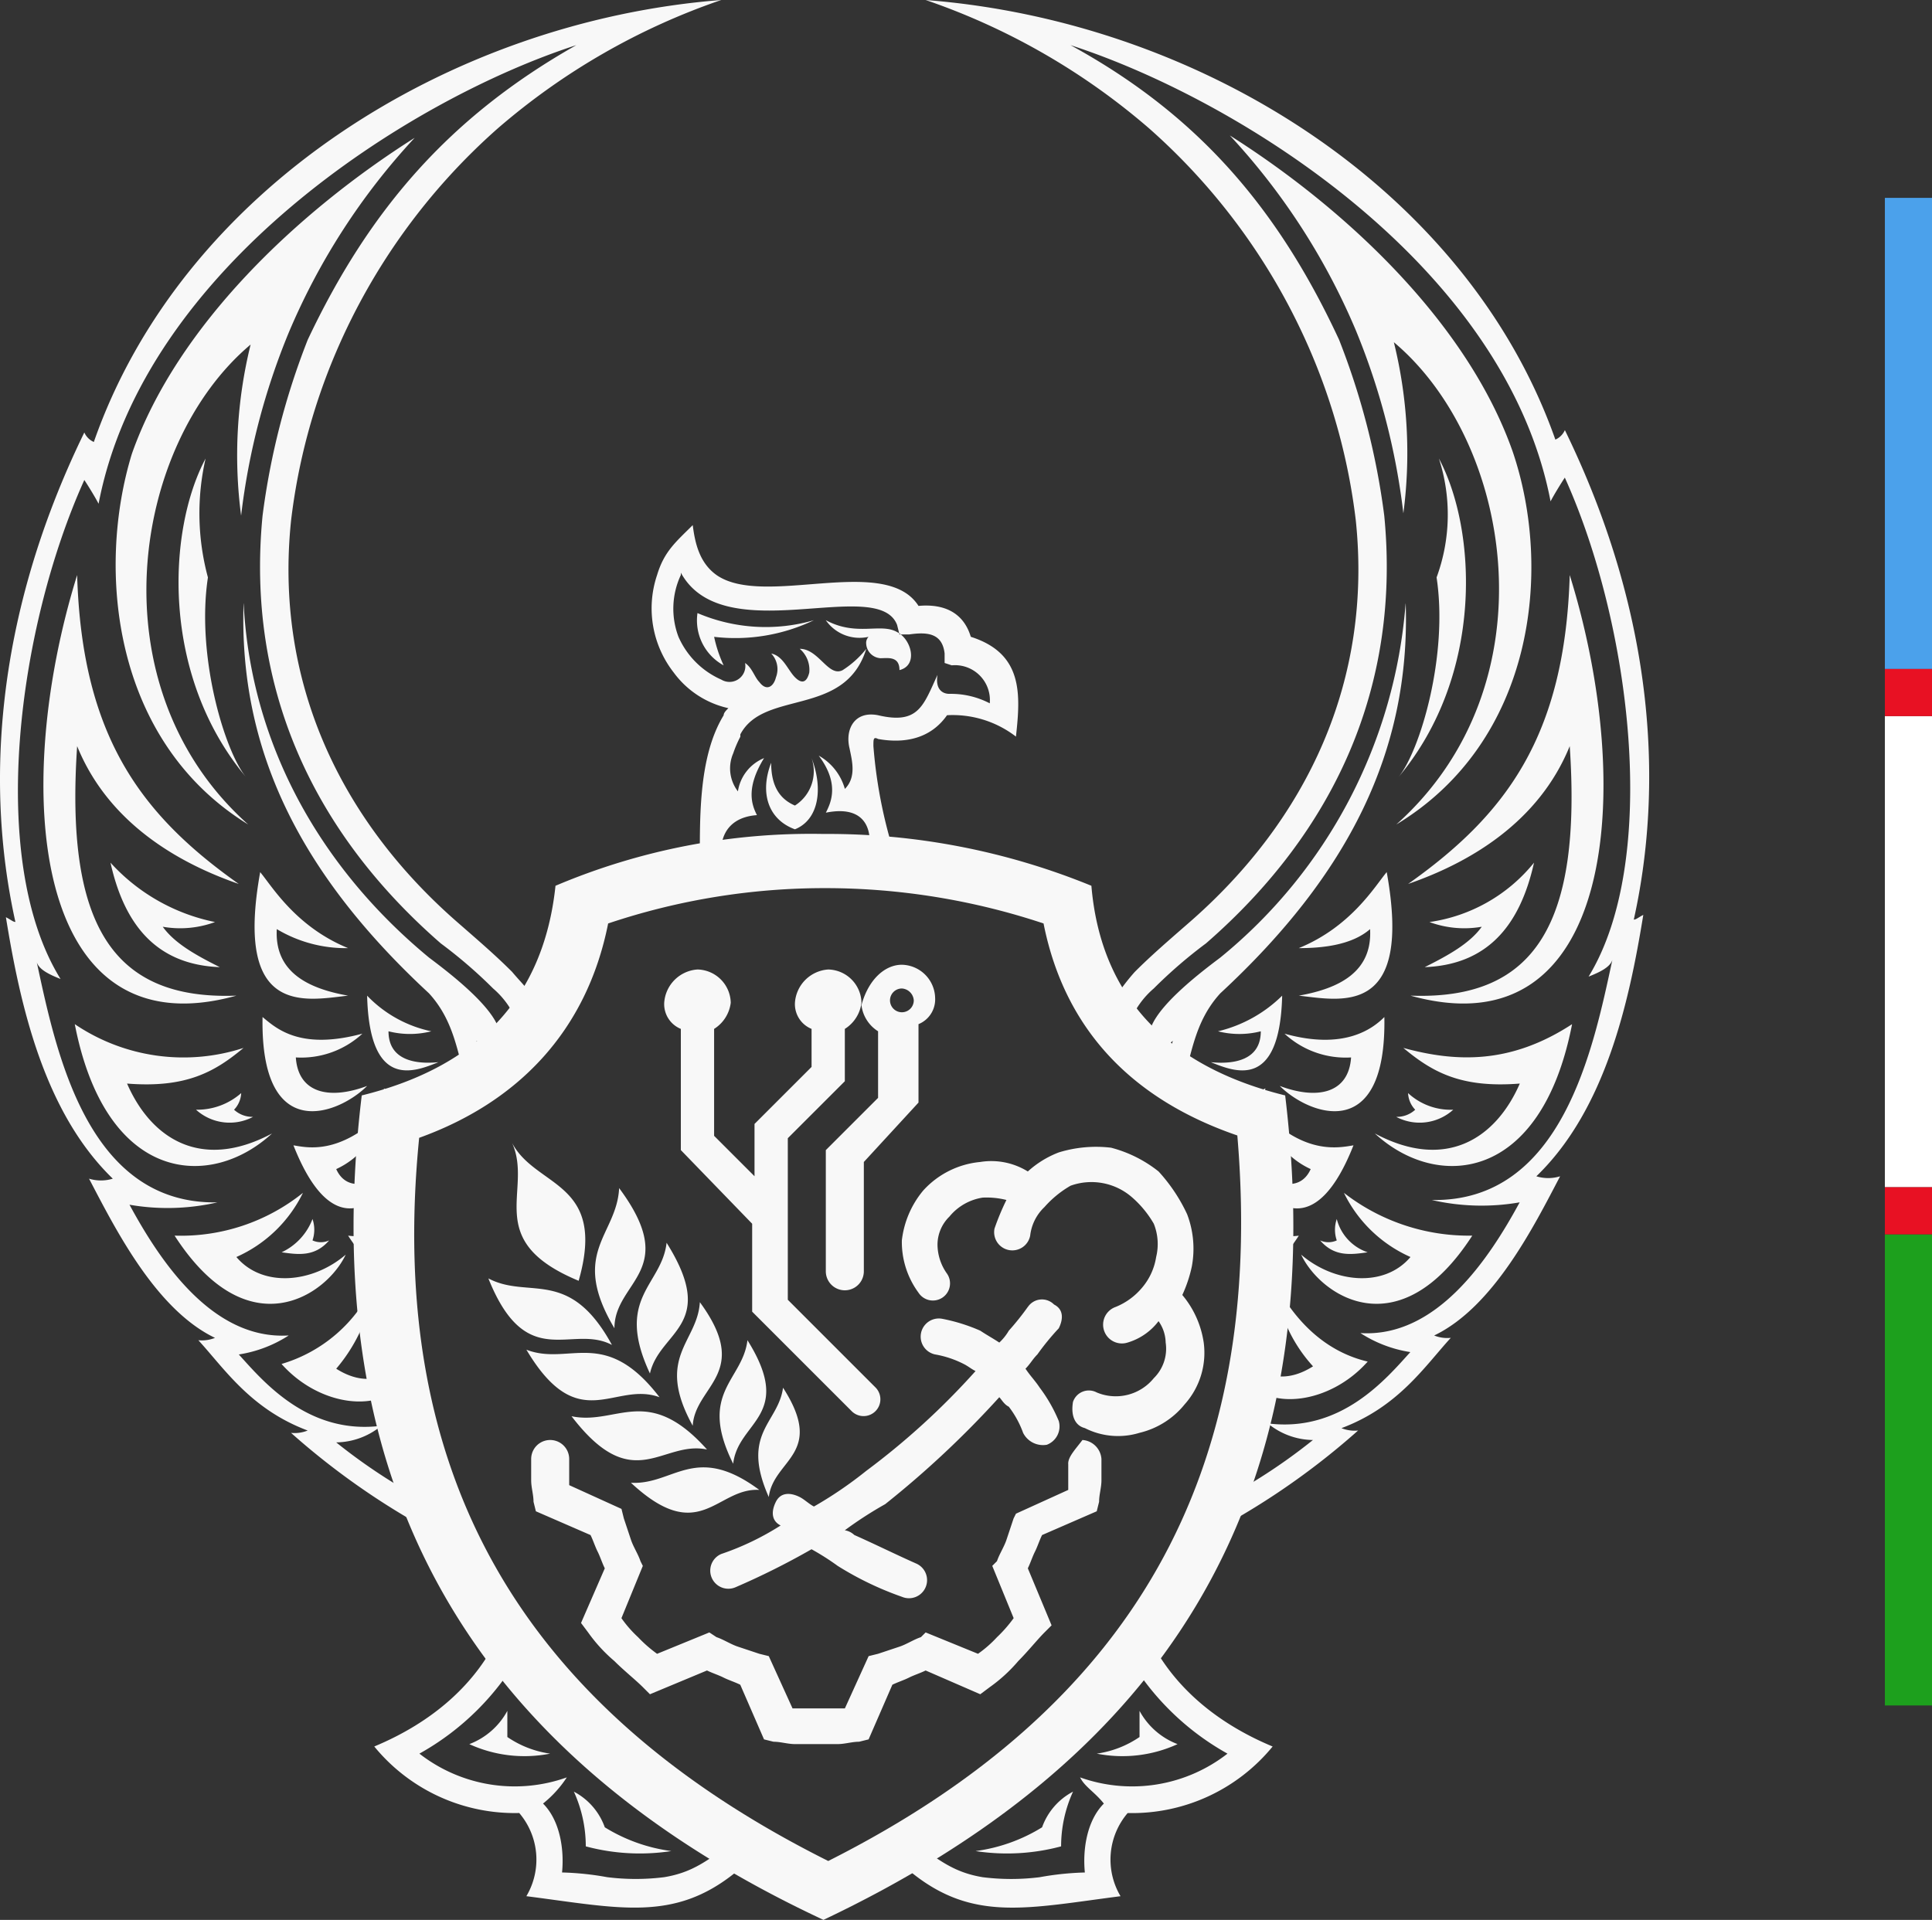 <svg xmlns="http://www.w3.org/2000/svg" width="164" height="163.006" viewBox="0 0 164 163.006">
  <rect x="0" y="0" width="164" height="163.006" fill="#333333" stroke="none"/>
  <g id="Сгруппировать_10315" data-name="Сгруппировать 10315" transform="translate(-224 -59.2)">
    <g id="logo-uz" transform="translate(224 59.2)">
      <g id="Сгруппировать_50" data-name="Сгруппировать 50">
        <g id="Сгруппировать_49" data-name="Сгруппировать 49">
          <path id="Контур_6333" data-name="Контур 6333" d="M76.708,82.011a2.885,2.885,0,0,1,2.824,2.825,2.271,2.271,0,0,1-1.412,2.219v6.658l-4.64,5.044v9.281a1.614,1.614,0,1,1-3.228,0V98.151h0v-.4h0l.2-.2h0l4.237-4.237V87.66a3.056,3.056,0,0,1-1.412-2.219c.605-2.219,2.017-3.43,3.43-3.43ZM61.376.1A57.412,57.412,0,0,0,42.413,10.995,53.265,53.265,0,0,0,28.694,29.959a52.01,52.01,0,0,0-3.833,14.324C23.449,57.8,28.9,69.7,39.185,78.581c1.614,1.412,3.026,2.623,4.438,4.035,1.009,1.211,2.017,2.018,2.421,3.632a.2.2,0,0,0,.2.2,9.086,9.086,0,0,1-1.816,2.018,3.8,3.8,0,0,0-.4-1.614,7.238,7.238,0,0,0-2.017-2.825A40.34,40.34,0,0,0,37.571,80.2C26.677,70.713,21.028,58.406,22.44,43.88a62.461,62.461,0,0,1,3.833-14.93c5.245-11.1,12.1-18.965,22.8-25.017C34.747,8.574,12.353,22.9,8.52,42.871c-.2-.4-.807-1.412-1.21-2.018C1.661,53.362-.961,73.134,5.293,83.221c-1.009-.4-1.816-.807-2.017-1.412,1.614,7.465,4.237,20.579,15.332,20.377a18.894,18.894,0,0,1-7.464.2c2.623,4.842,7.061,11.5,13.517,11.1a10.867,10.867,0,0,1-4.237,1.614c2.017,2.219,5.85,6.86,12.1,6.053a6.135,6.135,0,0,1-3.833,1.412,48.205,48.205,0,0,0,9.28,5.851c.4,1.009,1.009,2.018,1.412,3.026a62.908,62.908,0,0,1-14.525-9.684,2.991,2.991,0,0,0,1.412-.2c-4.842-1.816-7.061-5.246-9.28-7.667a2.991,2.991,0,0,0,1.412-.2c-5.043-2.421-8.473-9.281-10.692-13.517a3.42,3.42,0,0,0,2.017,0C3.88,94.519,1.863,85.441.653,77.976c.4.2.605.4.807.4C-.961,67.485-.558,52.959,7.31,36.819a1.575,1.575,0,0,0,.807.807C15.581,16.24,38.176,1.916,61.376.1ZM91.234,152.22a5.5,5.5,0,0,0-2.623,3.026,14.343,14.343,0,0,1-5.649,2.018,17.7,17.7,0,0,0,7.263-.4,11.209,11.209,0,0,1,1.009-4.64Zm5.649-6.86v2.219a8.557,8.557,0,0,1-3.631,1.412,11.232,11.232,0,0,0,6.859-.807,6.153,6.153,0,0,1-3.228-2.825Zm-5.043,5.649a13.155,13.155,0,0,0,12.508-2.018,22.409,22.409,0,0,1-8.675-8.675l1.816-1.614c2.017,4.439,5.85,7.667,10.692,9.684a15.418,15.418,0,0,1-12.306,5.649,6.09,6.09,0,0,0-.605,7.061c-7.868,1.009-12.508,2.219-17.753-2.018l.4-2.421c2.017,1.412,3.228,2.421,5.649,2.825a19.442,19.442,0,0,0,4.842,0,24.716,24.716,0,0,1,3.833-.4c-.2-2.018.2-4.439,1.614-5.851-.807-1.009-1.614-1.412-2.017-2.219ZM48.868,152.22a5.5,5.5,0,0,1,2.623,3.026,14.343,14.343,0,0,0,5.649,2.018,17.7,17.7,0,0,1-7.263-.4,11.208,11.208,0,0,0-1.009-4.64Zm-5.649-6.86v2.219a8.557,8.557,0,0,0,3.631,1.412,11.232,11.232,0,0,1-6.859-.807,6.153,6.153,0,0,0,3.228-2.825Zm5.043,5.649a13.155,13.155,0,0,1-12.508-2.018,22.409,22.409,0,0,0,8.675-8.675L42.614,138.7c-2.017,4.439-5.85,7.667-10.692,9.684a15.418,15.418,0,0,0,12.306,5.649,6.09,6.09,0,0,1,.605,7.061c7.868,1.009,12.508,2.219,17.753-2.018l-.4-2.421c-2.017,1.412-3.228,2.421-5.649,2.825a19.442,19.442,0,0,1-4.842,0,24.716,24.716,0,0,0-3.833-.4c.2-2.018-.2-4.439-1.614-5.851a9.481,9.481,0,0,0,2.017-2.219Zm45.593-64.56a9.086,9.086,0,0,0,1.816,2.018,3.8,3.8,0,0,1,.4-1.614,7.238,7.238,0,0,1,2.017-2.825,40.341,40.341,0,0,1,4.438-3.833c10.894-9.482,16.543-21.789,15.13-36.315a62.46,62.46,0,0,0-3.833-14.93c-5.245-11.3-12.1-19.166-22.8-25.017,14.324,4.64,36.918,18.763,40.751,38.736.2-.4.807-1.412,1.21-2.018,5.649,12.509,8.07,32.482,2.017,42.368,1.009-.4,1.816-.807,2.017-1.412-1.614,7.465-4.237,20.579-15.332,20.377a18.894,18.894,0,0,0,7.464.2c-2.623,4.842-7.061,11.5-13.517,11.1a10.867,10.867,0,0,0,4.237,1.614c-2.017,2.219-5.85,6.86-12.1,6.053a6.135,6.135,0,0,0,3.833,1.412,48.206,48.206,0,0,1-9.28,5.851c-.4,1.009-1.009,2.018-1.412,3.026a62.908,62.908,0,0,0,14.525-9.684,2.991,2.991,0,0,1-1.412-.2c4.842-1.816,7.061-5.246,9.28-7.667a2.991,2.991,0,0,1-1.412-.2c5.043-2.421,8.473-9.281,10.692-13.517a3.42,3.42,0,0,1-2.017,0c5.85-5.649,7.868-14.728,9.078-22.193-.4.2-.605.4-.807.4,2.421-10.895,2.017-25.421-5.85-41.561a1.575,1.575,0,0,1-.807.807C124.722,16.24,102.128,1.916,78.726.1A57.412,57.412,0,0,1,97.689,10.995a53.265,53.265,0,0,1,13.718,18.965,52.011,52.011,0,0,1,3.833,14.324c1.412,13.517-4.035,25.421-14.324,34.3-1.614,1.412-3.026,2.623-4.438,4.035a18.286,18.286,0,0,0-2.623,3.833ZM67.63,70.511c-2.219-.807-3.026-3.026-2.017-5.649,0,1.816.605,3.026,2.017,3.632a3.446,3.446,0,0,0,1.412-4.035c1.009,2.623.605,5.246-1.412,6.053ZM84.173,59.818a7.128,7.128,0,0,0-3.43-.807c-.605,0-1.21-.4-1.009-1.614-1.21,2.623-1.614,4.237-5.043,3.43-2.017-.4-2.824,1.211-2.421,2.825.2,1.009.605,2.421-.4,3.43a4.7,4.7,0,0,0-2.219-2.825c1.816,2.421,1.009,4.035.605,4.842,4.035-.807,4.035,2.421,3.43,4.035,1.009,0,2.017.2,2.623.2a40.989,40.989,0,0,1-2.017-9.886c0-.605,0-.807.4-.605,2.219.4,4.438,0,5.85-2.018a8.794,8.794,0,0,1,5.85,1.816c.4-3.632.605-7.061-3.833-8.474-.605-2.018-2.219-2.825-4.438-2.623-2.824-4.439-13.113.2-17.148-2.623-1.412-1.009-1.816-2.623-2.017-4.237-1.412,1.412-2.421,2.219-3.026,4.237A8.853,8.853,0,0,0,57.341,57.2a7.857,7.857,0,0,0,4.64,3.026c-.2.2-.4.4-.4.605-2.219,3.632-2.017,9.079-2.017,13.316.605-.2,1.412-.2,2.017-.4-.605-2.018,0-4.237,2.824-4.439-.4-.807-1.009-2.219.605-4.842a3.644,3.644,0,0,0-2.219,2.825,3.2,3.2,0,0,1-.4-3.228,9.837,9.837,0,0,1,.605-1.412v-.2c2.017-3.833,8.877-1.412,10.692-7.263a8.2,8.2,0,0,1-2.017,1.816c-1.21.605-2.017-1.816-3.631-1.816a2.339,2.339,0,0,1,.807,2.018c-.2.807-.605,1.009-1.21.4s-1.009-1.816-2.017-2.018a1.927,1.927,0,0,1,.4,2.018c-.2.807-.807,1.211-1.412.4-.4-.4-.605-1.211-1.21-1.614A1.346,1.346,0,0,1,61.376,57.8a7.085,7.085,0,0,1-3.631-3.632,6.737,6.737,0,0,1,.2-5.246v-.2c3.631,6.658,16.744.2,18.358,4.439l.2.807h.807c1.412-.2,2.824-.2,3.026,1.614v.807l.605.2a2.966,2.966,0,0,1,3.228,3.228ZM63.394,73.537a5.756,5.756,0,0,1,1.412-1.614c-.2.605-.4,1.009-.605,1.614Zm8.07-.2a6.148,6.148,0,0,0-1.412-2.018,3.673,3.673,0,0,1,2.623,2.018Zm-6.052,0c0-.4.2-.807.2-1.211a1.512,1.512,0,0,0,.2,1.009l-.4.2Zm4.035,0c0-.4-.2-1.009-.2-1.614a6.041,6.041,0,0,1,.807,1.614ZM20.826,51.345c-.4,12.509,4.842,23,15.736,33.087,2.219,2.421,2.421,5.246,3.228,7.667A4.22,4.22,0,0,0,41,91.291c-.2-1.211-.2-2.018-.4-2.825a4.692,4.692,0,0,1,1.412,2.219c.4-.2.605-.605,1.009-.807,0-.4-.2-.807-.2-1.211a3.741,3.741,0,0,0-.4-1.412c-.807-2.018-4.237-4.64-5.85-5.851-9.28-7.667-15.13-18.158-15.736-30.061Zm.4,18.763c-13.113-11.7-9.885-32.28.2-40.754a39.257,39.257,0,0,0-.807,14.526A58.759,58.759,0,0,1,24.66,28.345,56.6,56.6,0,0,1,35.352,11.8C25.466,18.056,15.178,27.74,11.345,38.634,8.319,48.52,9.731,63.046,21.23,70.108ZM6.7,48.924C1.056,67.081,2.872,89.476,20.221,84.634,9.529,85.037,5.7,78.379,6.7,63.45c2.623,6.456,8.473,9.886,13.718,11.7C12.152,69.3,7.108,62.643,6.7,48.924ZM6.5,87.055c2.623,13.517,11.5,14.123,16.744,9.281-6.052,3.228-10.289.4-12.306-4.237,5.043.4,7.464-1.009,9.885-3.026A16.458,16.458,0,0,1,6.5,87.055Zm8.473,17.956c6.254,9.684,12.911,5.044,14.525,1.614-2.824,2.421-7.061,2.825-9.28.2a11.443,11.443,0,0,0,5.649-5.447,16.537,16.537,0,0,1-10.894,3.632Zm16.946,4.035a12.512,12.512,0,0,1-7.868,6.86c3.228,3.632,8.473,4.237,10.49,1.412,0-.605-.2-1.009-.2-1.614-1.412,1.614-3.43,2.018-5.649.605a13.994,13.994,0,0,0,3.228-7.263Zm4.438,14.93a12.537,12.537,0,0,0-.605-2.018,4.121,4.121,0,0,1-2.623,1.614c1.412.807,2.623.807,3.228.4ZM22.239,74.143C20.02,86.449,26.072,85.037,29.7,84.634c-3.43-.605-6.254-2.018-6.052-5.649A11.386,11.386,0,0,0,29.7,80.6c-4.438-1.816-6.456-5.246-7.464-6.456Zm.2,12.307c-.2,10.895,6.456,8.272,8.877,5.851-3.228,1.211-5.85.605-6.052-2.421a7.638,7.638,0,0,0,5.649-2.018c-5.245,1.412-7.263-.4-8.473-1.412Zm2.623,10.895c3.026,7.667,6.456,5.649,8.473,2.825V99.16c-2.017,1.816-4.035,2.018-4.842.2a6.914,6.914,0,0,0,3.833-4.64c-3.631,3.43-6.254,2.825-7.464,2.623Zm4.64,7.667a14.781,14.781,0,0,0,3.833,4.035,38.877,38.877,0,0,1-.2-4.842,5.429,5.429,0,0,1-3.631.807Zm1.614-20.377c.2,8.07,4.035,6.456,6.052,5.649-2.017.2-4.237-.2-4.237-2.623a7.364,7.364,0,0,0,3.631,0,10.544,10.544,0,0,1-5.447-3.026ZM32.729,92.5a15.534,15.534,0,0,0,1.21,3.026v-.605l1.009-.4c0-.2,0-.2-.2-.4A4.614,4.614,0,0,0,37.773,91.9c-2.824,1.614-4.438,1.009-5.043.605ZM17.6,39.038c-3.228,6.053-3.833,18.359,3.43,27.035-1.816-2.219-4.237-10.289-3.228-16.947a20.872,20.872,0,0,1-.2-10.088Zm-8.07,34.3c1.21,5.447,4.035,8.675,9.28,8.877-2.017-1.009-3.833-2.018-4.842-3.43a8.559,8.559,0,0,0,4.438-.4,16.368,16.368,0,0,1-8.877-5.044Zm7.263,20.982a4.251,4.251,0,0,0,4.842.605,2.291,2.291,0,0,1-1.614-.605,2.179,2.179,0,0,0,.605-1.412,5.659,5.659,0,0,1-3.833,1.412Zm7.263,12.105c1.412.2,2.824.4,4.035-1.009a1.706,1.706,0,0,1-1.412,0,2.8,2.8,0,0,0,0-1.816,5.122,5.122,0,0,1-2.623,2.825Zm7.464,8.474a3.309,3.309,0,0,0,2.421-1.412v-.807c-.2,0-.4.2-.605,0a3.059,3.059,0,0,0-.807-1.614,4.832,4.832,0,0,1-1.009,3.833Zm87.958-63.552c.4,12.509-4.842,23-15.736,33.087-2.219,2.421-2.421,5.246-3.228,7.667a4.22,4.22,0,0,1-1.21-.807c.2-1.211.2-2.018.4-2.825a4.692,4.692,0,0,0-1.412,2.219c-.4-.2-.605-.605-1.009-.807,0-.4.2-.807.2-1.211a3.74,3.74,0,0,1,.4-1.412c.807-2.018,4.237-4.64,5.85-5.851a43.038,43.038,0,0,0,15.736-30.061Zm-.807,18.763c13.315-11.9,9.885-32.482-.2-40.955a39.257,39.257,0,0,1,.807,14.526,58.759,58.759,0,0,0-4.035-15.535A56.6,56.6,0,0,0,104.548,11.6c9.885,6.254,20.174,15.938,24.007,26.833,3.43,10.088,1.816,24.614-9.885,31.675ZM133.4,48.924c5.649,18.158,3.833,40.552-13.517,35.71,10.692.4,14.525-6.254,13.517-21.184-2.623,6.456-8.473,9.886-13.718,11.7C127.95,69.3,132.994,62.643,133.4,48.924Zm.2,38.131c-2.623,13.517-11.5,14.123-16.744,9.281,6.052,3.228,10.289.4,12.306-4.237-5.043.4-7.464-1.009-9.885-3.026,4.438,1.211,9.078,1.412,14.324-2.018Zm-8.473,17.956c-6.254,9.684-12.911,5.044-14.525,1.614,2.824,2.421,7.061,2.825,9.28.2a11.443,11.443,0,0,1-5.649-5.447,17.281,17.281,0,0,0,10.894,3.632Zm-16.744,4.035c1.816,3.43,4.438,5.851,7.868,6.658-3.228,3.632-8.473,4.237-10.49,1.412,0-.605.2-1.009.2-1.614,1.412,1.614,3.43,2.018,5.649.605a12.706,12.706,0,0,1-3.228-7.061Zm-4.438,14.93a12.537,12.537,0,0,1,.605-2.018,4.121,4.121,0,0,0,2.623,1.614c-1.614.807-2.623.807-3.228.4Zm13.92-49.832c2.219,12.307-3.833,10.895-7.464,10.491,3.43-.605,6.254-2.018,6.052-5.649C114.837,80.4,112.215,80.6,110.4,80.6c4.438-1.816,6.456-5.246,7.464-6.456Zm-.2,12.307c.2,10.895-6.456,8.272-8.877,5.851,3.228,1.211,5.85.605,6.052-2.421a7.638,7.638,0,0,1-5.649-2.018c5.043,1.412,7.464-.4,8.473-1.412Zm-2.623,10.895c-3.026,7.667-6.456,5.649-8.473,2.825V99.16c2.017,1.816,4.035,2.018,4.842.2a6.914,6.914,0,0,1-3.833-4.64c3.43,3.43,6.254,2.825,7.464,2.623Zm-4.64,7.667a14.781,14.781,0,0,1-3.833,4.035,38.878,38.878,0,0,0,.2-4.842,5.429,5.429,0,0,0,3.631.807Zm-1.412-20.377c-.2,8.07-4.035,6.456-6.052,5.649,2.017.2,4.237-.2,4.237-2.623a7.364,7.364,0,0,1-3.631,0,11.579,11.579,0,0,0,5.447-3.026ZM107.575,92.5a15.535,15.535,0,0,1-1.21,3.026v-.605l-1.21-.4c0-.2,0-.2.2-.4a4.614,4.614,0,0,1-3.026-2.219c2.824,1.614,4.438,1.009,5.245.605ZM122.3,39.038c3.228,6.053,3.833,18.359-3.43,27.035,1.816-2.219,4.237-10.289,3.228-16.947a15.442,15.442,0,0,0,.2-10.088Zm8.07,34.3c-1.21,5.447-4.035,8.675-9.28,8.877,2.017-1.009,3.833-2.018,4.842-3.43a8.559,8.559,0,0,1-4.438-.4,13.924,13.924,0,0,0,8.877-5.044Zm-6.859,20.982a4.251,4.251,0,0,1-4.842.605,2.291,2.291,0,0,0,1.614-.605,2.179,2.179,0,0,1-.605-1.412,5.325,5.325,0,0,0,3.833,1.412Zm-7.263,12.105c-1.412.2-2.824.4-4.035-1.009a1.706,1.706,0,0,0,1.412,0,2.8,2.8,0,0,1,0-1.816,4.038,4.038,0,0,0,2.623,2.825Zm-7.464,8.474a3.309,3.309,0,0,1-2.421-1.412v-.807c.2,0,.4.2.605,0a3.059,3.059,0,0,1,.807-1.614,3.726,3.726,0,0,0,1.009,3.833ZM70.253,52.757c2.623,1.412,4.64.2,6.052,1.009,1.21.605,1.816,2.825.2,3.228,0-1.211-1.009-1.009-1.614-1.009a1.3,1.3,0,0,1-1.21-1.211.741.741,0,0,1,.2-.605,3.488,3.488,0,0,1-3.631-1.412Zm-10.894-.605a4.344,4.344,0,0,0,2.219,4.439,11.374,11.374,0,0,1-.807-2.421,15.438,15.438,0,0,0,8.473-1.412,14.728,14.728,0,0,1-9.885-.605Zm32.884,69.2a6.22,6.22,0,0,0,4.64.4,7,7,0,0,0,3.833-2.421,6.56,6.56,0,0,0,1.614-5.246,8.12,8.12,0,0,0-1.816-4.035,11.375,11.375,0,0,0,.807-2.421,8.206,8.206,0,0,0-.4-4.439A14.267,14.267,0,0,0,98.5,99.563a10.856,10.856,0,0,0-4.035-2.018,10.77,10.77,0,0,0-4.438.4A8.292,8.292,0,0,0,87.4,99.563a5.884,5.884,0,0,0-4.035-.807,7.471,7.471,0,0,0-4.842,2.421,8.032,8.032,0,0,0-1.816,4.237,7.263,7.263,0,0,0,1.412,4.439,1.455,1.455,0,1,0,2.421-1.614,4.3,4.3,0,0,1-.807-2.421,3.341,3.341,0,0,1,1.009-2.421,4.544,4.544,0,0,1,2.824-1.614,6.863,6.863,0,0,1,2.017.2,21.007,21.007,0,0,0-1.009,2.421,1.543,1.543,0,1,0,3.026.605,3.949,3.949,0,0,1,1.21-2.421,8.8,8.8,0,0,1,2.219-1.816,5.238,5.238,0,0,1,5.245,1.009A8.8,8.8,0,0,1,98.093,104a4.628,4.628,0,0,1,.2,2.825,5.282,5.282,0,0,1-1.21,2.623,5.722,5.722,0,0,1-2.219,1.614,1.595,1.595,0,0,0,1.009,3.026,5.123,5.123,0,0,0,2.623-1.816,3.254,3.254,0,0,1,.605,1.816,3.512,3.512,0,0,1-1.009,3.026,4.159,4.159,0,0,1-4.842,1.211,1.419,1.419,0,0,0-2.017.807c-.2,1.211.2,2.018,1.009,2.219Zm-1.412,3.026V126.6l-4.438,2.017-.2.4-.605,1.816c-.2.605-.605,1.21-.807,1.816l-.4.4,1.816,4.439a11.532,11.532,0,0,1-1.412,1.614,10.1,10.1,0,0,1-1.614,1.412L78.726,138.7l-.4.4c-.605.2-1.21.605-1.816.807l-1.816.605-.807.2-2.017,4.439H67.428l-2.017-4.439-.807-.2-1.816-.605c-.605-.2-1.21-.605-1.816-.807l-.605-.4-4.438,1.816a11.532,11.532,0,0,1-1.614-1.412,10.1,10.1,0,0,1-1.412-1.614l1.816-4.439-.2-.4c-.2-.605-.605-1.21-.807-1.816l-.605-1.816-.2-.807-4.438-2.017v-2.219a1.614,1.614,0,1,0-3.228,0v1.816c0,.605.2,1.211.2,1.816l.2.807,4.64,2.018c.2.4.4,1.009.605,1.412s.4,1.009.605,1.412l-2.017,4.64.605.807a13.177,13.177,0,0,0,2.219,2.421c.807.807,1.816,1.614,2.421,2.219l.605.605,4.842-2.018c.4.2,1.009.4,1.412.605s1.009.4,1.412.605l2.017,4.64.807.2c.605,0,1.21.2,1.816.2h3.631c.605,0,1.21-.2,1.816-.2l.807-.2,2.017-4.64c.4-.2,1.009-.4,1.412-.605s1.009-.4,1.412-.605l4.64,2.018.807-.605a13.177,13.177,0,0,0,2.421-2.219c.807-.807,1.614-1.816,2.219-2.421l.605-.605L87.4,133.256c.2-.4.4-1.009.605-1.412s.4-1.009.605-1.412l4.64-2.018.2-.807c0-.605.2-1.211.2-1.816v-1.816a1.736,1.736,0,0,0-1.614-1.614c-.605.807-1.21,1.412-1.21,2.017ZM49.272,108.844c2.421-8.474-3.631-7.868-5.649-11.7,1.816,4.035-2.623,8.272,5.649,11.7ZM87.4,111.063a23.171,23.171,0,0,1-1.614,2.018,4.4,4.4,0,0,1-.807,1.009c-.605-.4-1.009-.605-1.614-1.009a15.117,15.117,0,0,0-3.228-1.009,1.543,1.543,0,0,0-.605,3.026,8.541,8.541,0,0,1,2.421.807c.4.2.605.4,1.009.605a62.645,62.645,0,0,1-9.28,8.474,34.36,34.36,0,0,1-4.438,3.026c-.4-.2-.807-.605-1.21-.807-.807-.4-1.614-.4-2.017.4s-.4,1.614.4,2.017a23.213,23.213,0,0,1-5.043,2.421,1.536,1.536,0,0,0,1.21,2.825,64.2,64.2,0,0,0,6.456-3.228,21.26,21.26,0,0,1,2.219,1.412,27.094,27.094,0,0,0,5.447,2.623,1.536,1.536,0,0,0,1.21-2.825c-1.816-.807-3.43-1.614-5.245-2.421a1.529,1.529,0,0,0-.807-.4,32.853,32.853,0,0,1,3.43-2.219,81.985,81.985,0,0,0,9.684-9.079c.2.2.4.605.807.807A8.218,8.218,0,0,1,87,121.756a1.89,1.89,0,0,0,2.017,1.009,1.665,1.665,0,0,0,1.009-2.018,12.863,12.863,0,0,0-1.614-2.825c-.4-.605-.807-1.009-1.21-1.614.4-.4.605-.807,1.009-1.211a21.439,21.439,0,0,1,1.816-2.219c.4-.807.4-1.614-.4-2.018a1.439,1.439,0,0,0-2.219.2Zm-20.779,6.86c3.631,5.649-.807,6.053-1.21,9.281-2.421-5.447.807-6.254,1.21-9.281Zm-12.911,8.07c5.85,5.447,7.263.4,10.894.605-5.447-4.035-7.263-.4-10.894-.605Zm-5.043-5.649c5.245,6.86,7.666,2.018,11.5,2.825-5.043-5.649-7.666-2.018-11.5-2.825ZM59.56,110.66c-.2,3.43-3.833,4.64-.605,10.491.2-3.43,5.043-4.439.605-10.491Zm-2.824-5.044c-.4,3.632-4.438,4.64-1.412,11.1.807-3.632,5.85-4.035,1.412-11.1Zm-11.9,9.079c4.438,7.465,7.464,2.623,11.3,4.035-4.64-6.053-7.666-2.623-11.3-4.035Zm-3.228-6.053c3.228,8.07,7.061,3.833,10.49,5.649-3.631-6.658-7.061-3.833-10.49-5.649Zm11.1-7.667c-.2,4.035-4.237,5.447-.4,11.9,0-4.035,5.649-4.842.4-11.9ZM63.6,113.888c-.4,3.43-4.237,4.439-1.21,10.491.4-3.632,5.245-4.035,1.21-10.491ZM64,104v7.465l8.473,8.474a1.427,1.427,0,0,0,2.017-2.018l-7.464-7.465V96.739L71.867,91.9V87.458a3.056,3.056,0,0,0,1.412-2.219,2.885,2.885,0,0,0-2.824-2.825,3.037,3.037,0,0,0-2.824,2.825,2.271,2.271,0,0,0,1.412,2.219v3.228L64.2,95.528v4.439l-3.43-3.43V87.458a3.056,3.056,0,0,0,1.412-2.219,2.885,2.885,0,0,0-2.824-2.825,3.037,3.037,0,0,0-2.824,2.825,2.271,2.271,0,0,0,1.412,2.219V97.747L64,104Zm12.71-19.973a1.009,1.009,0,1,0,1.009,1.009,1.081,1.081,0,0,0-1.009-1.009Zm-6.456,0a1.009,1.009,0,1,0,1.009,1.009.953.953,0,0,0-1.009-1.009Zm-11.1,0a1.009,1.009,0,1,0,1.009,1.009A.953.953,0,0,0,59.157,84.028Z" transform="translate(-0.152 -0.1)" fill="#f8f8f8"/>
          <path id="Контур_6334" data-name="Контур 6334" d="M55.046,127C82.867,113.8,98.5,92.4,94.239,57,84.492,54.6,78.6,48.8,77.79,39.2a59.011,59.011,0,0,0-22.744-4.4A55.526,55.526,0,0,0,32.3,39.2C31.286,48.8,25.6,54.6,15.853,57c-4.265,35.4,11.372,57,39.193,70ZM36.769,42.4a57.674,57.674,0,0,1,18.48-3,58.6,58.6,0,0,1,18.48,3c1.828,9.2,7.717,15,16.449,18C92.614,89.2,81.242,109,55.452,122,29.459,109,17.884,89.2,20.727,60.6,29.053,57.6,34.942,51.6,36.769,42.4Z" transform="translate(14.854 36.006)" fill="#f8f8f8"/>
        </g>
      </g>
    </g>
    <g id="Сгруппировать_9839" data-name="Сгруппировать 9839" transform="translate(384 76)">
      <rect id="Прямоугольник_13502" data-name="Прямоугольник 13502" width="4" height="40" transform="translate(0 0)" fill="#4ba1eb"/>
      <rect id="Прямоугольник_13503" data-name="Прямоугольник 13503" width="4" height="40" transform="translate(0 88)" fill="#1da01d"/>
      <rect id="Прямоугольник_13504" data-name="Прямоугольник 13504" width="4" height="40" transform="translate(0 44)" fill="#fff"/>
      <rect id="Прямоугольник_13505" data-name="Прямоугольник 13505" width="4" height="4" transform="translate(0 84)" fill="#e81123"/>
      <rect id="Прямоугольник_13506" data-name="Прямоугольник 13506" width="4" height="4" transform="translate(0 40)" fill="#e81123"/>
    </g>
  </g>
</svg>
